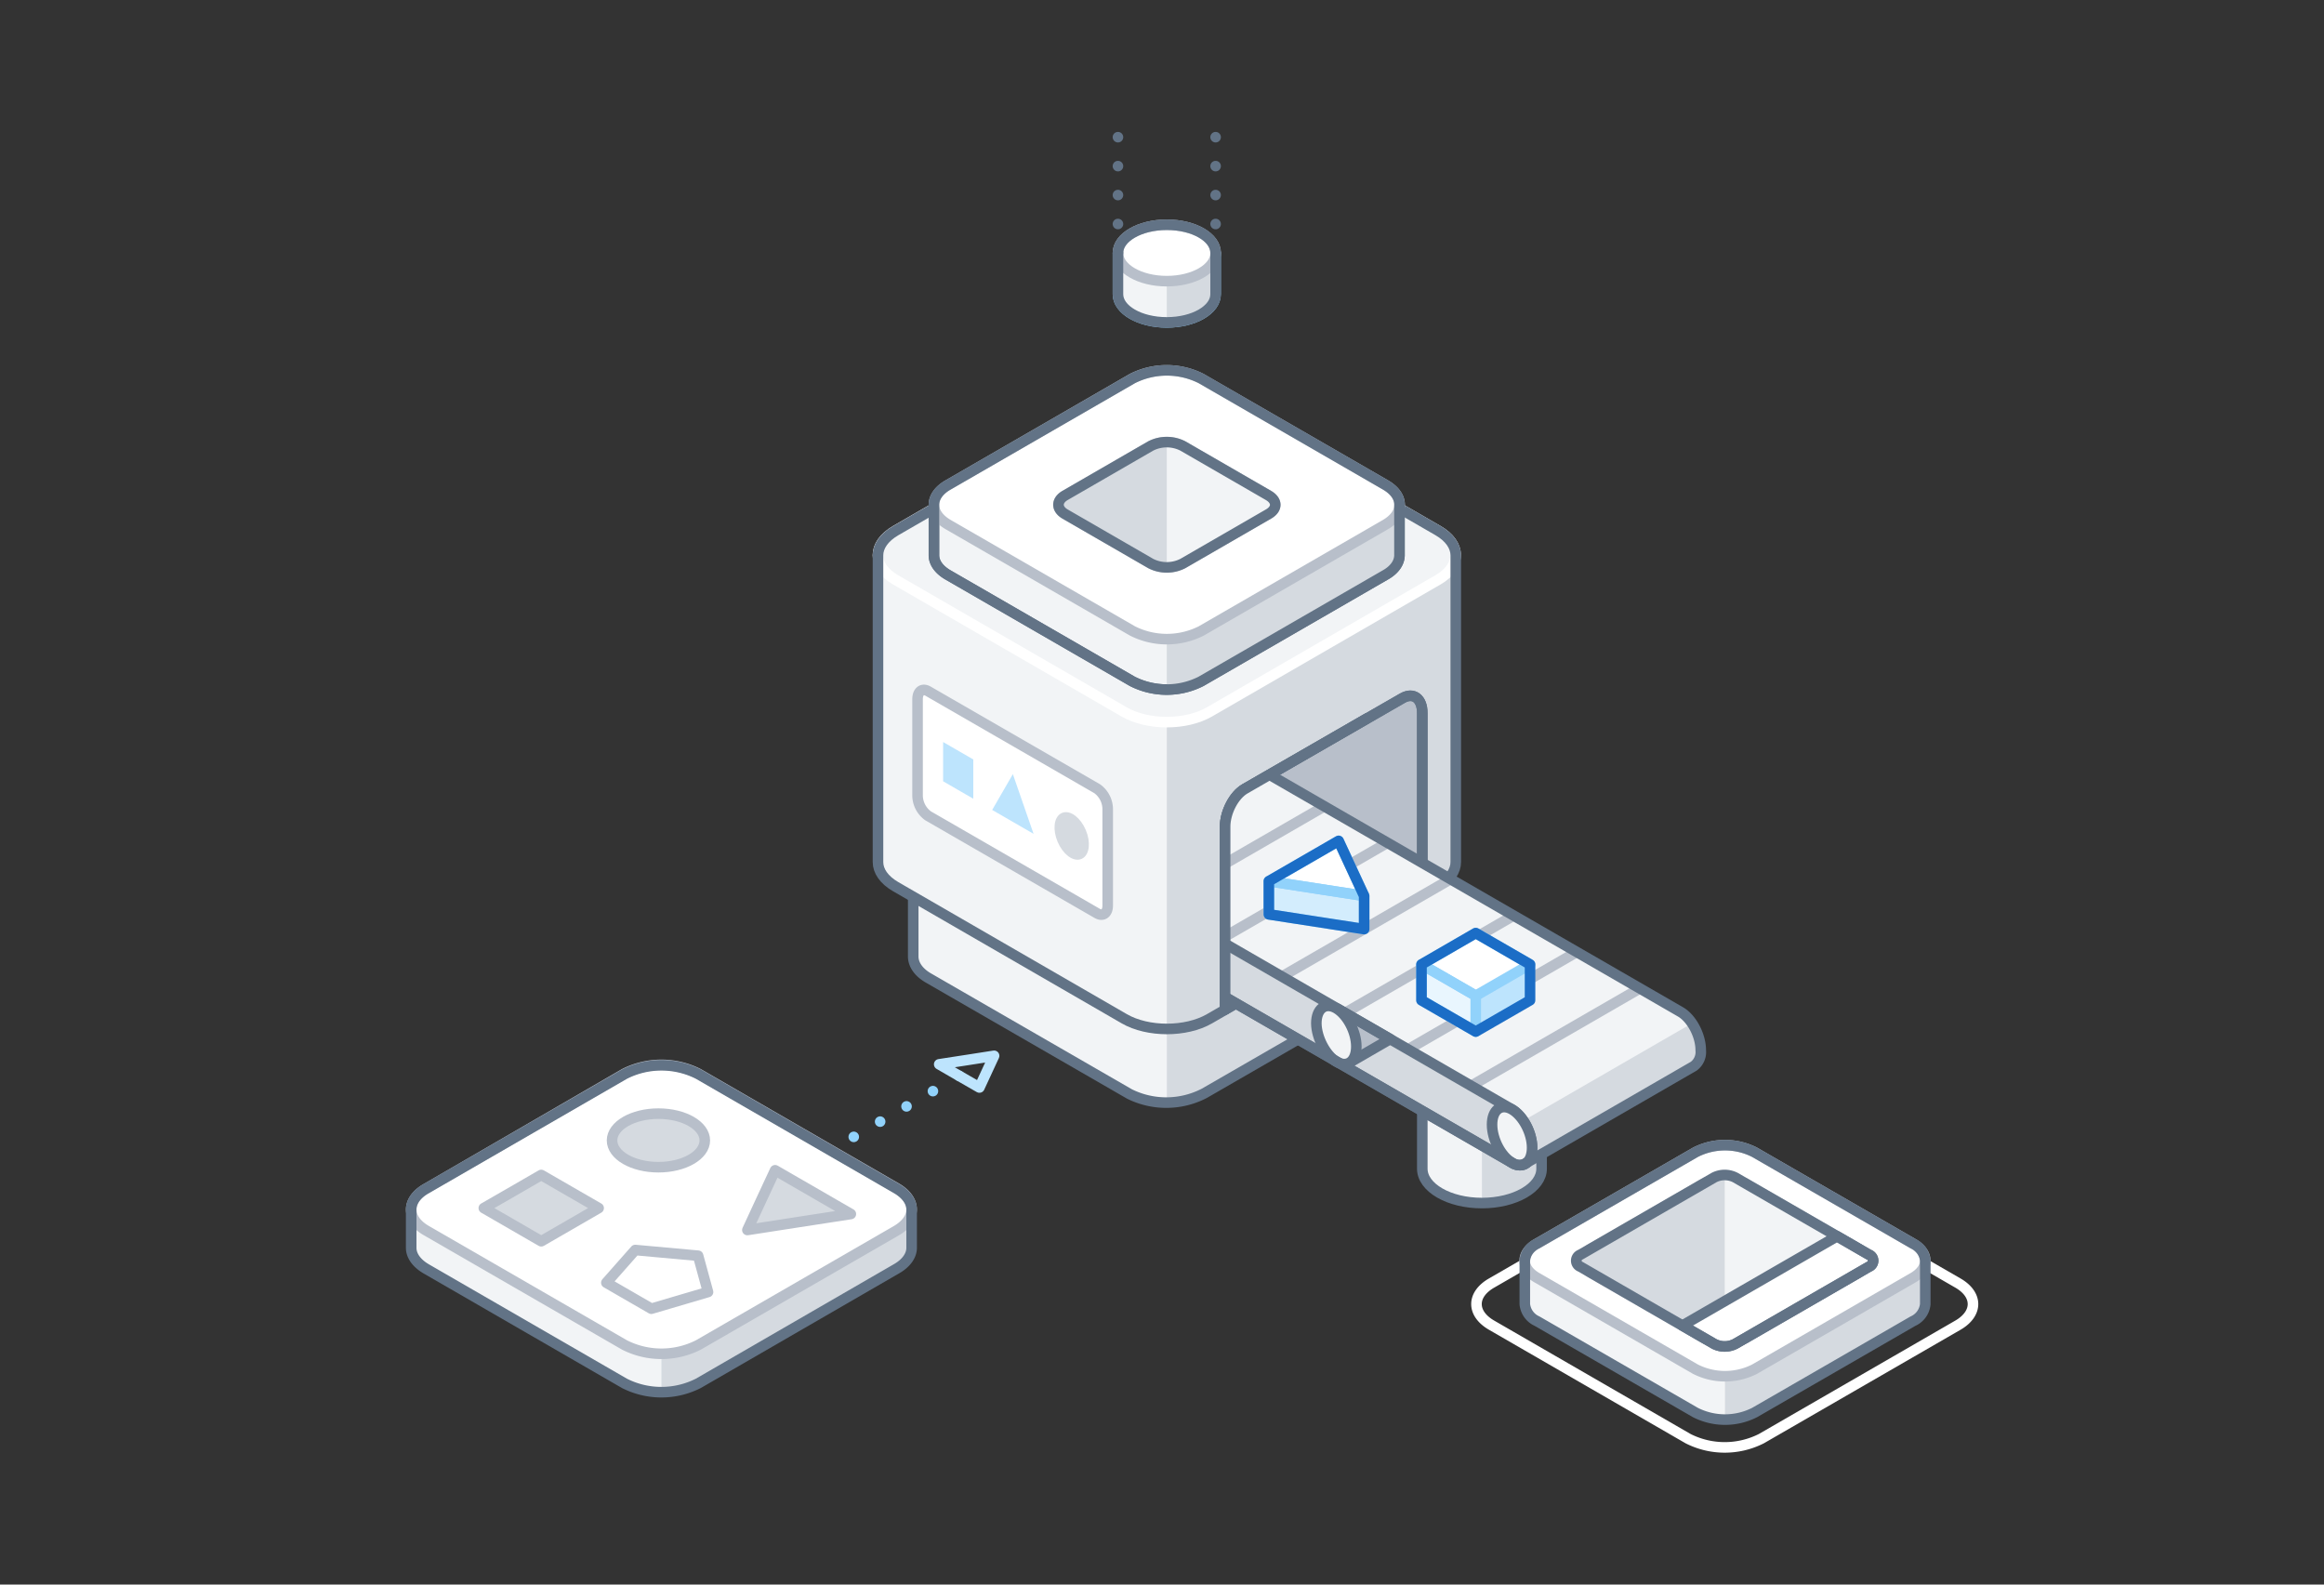 <svg xmlns="http://www.w3.org/2000/svg" xmlns:xlink="http://www.w3.org/1999/xlink" viewBox="0 0 440 300"><rect x="0" y="0" width="440" height="300" fill="#333333" stroke="none"/><defs><style>.cls-1,.cls-12,.cls-15,.cls-16,.cls-19,.cls-21,.cls-22,.cls-4,.cls-5,.cls-8{fill:none;}.cls-2,.cls-6{fill:#f2f4f6;}.cls-23,.cls-3{fill:#d5dae0;}.cls-14,.cls-16,.cls-4,.cls-6,.cls-9{stroke:#627386;}.cls-14,.cls-15,.cls-16,.cls-19,.cls-21,.cls-22,.cls-23,.cls-4,.cls-5,.cls-6,.cls-8,.cls-9{stroke-linecap:round;stroke-linejoin:round;}.cls-12,.cls-14,.cls-15,.cls-16,.cls-19,.cls-21,.cls-22,.cls-4,.cls-5,.cls-6,.cls-8,.cls-9{stroke-width:2px;}.cls-5{stroke:#fff;}.cls-14,.cls-7{fill:#fff;}.cls-12,.cls-8{stroke:#b8bfca;}.cls-13,.cls-9{fill:#b8bfca;}.cls-10{clip-path:url(#clip-path);}.cls-11{clip-path:url(#clip-path-2);}.cls-12,.cls-24{stroke-miterlimit:10;}.cls-15,.cls-21{stroke:#91d2fb;}.cls-16{stroke-dasharray:0 5.48;}.cls-17,.cls-24{fill:#bde4fd;}.cls-18{fill:#e9f6fe;}.cls-19{stroke:#1b6dc6;}.cls-20{fill:#d3edfd;}.cls-21{stroke-dasharray:0 5.77;}.cls-22,.cls-24{stroke:#bde4fd;}.cls-23{stroke:#d5dae0;}</style><clipPath id="clip-path"><path class="cls-1" d="M235.7,149.35l29.84-17.23c2.07-1.19,3.74.07,3.74,2.83v15.78l11.34-7.7s35.87-14.14,56.58-11.87,15.4,9.35,20.7,15.15,13.64,44.81,13.64,44.81-45.2,40.31-61.37,49.4S232,242,232,240.52v-84C232,153.75,233.63,150.54,235.7,149.35Z"/></clipPath><clipPath id="clip-path-2"><path class="cls-1" d="M229.78,141.77h0a2.41,2.41,0,0,1,2.47.2l86,49.63c2.09,1.21,3.79,4.45,3.79,7.24a3.33,3.33,0,0,1-1.32,3.06h0l-31.95,18.45L208,166.08Z"/></clipPath></defs><title>prism_pro_step4_alternate(1x1)</title><g id="Layer_2" data-name="Layer 2"><g id="Illustrations"><rect class="cls-1" width="440" height="300"/><path class="cls-2" d="M255,127.07l-27-15.62a15.65,15.65,0,0,0-14.17,0l-27,15.62H172.91v54c0,1.48,1,3,2.93,4.09l38,21.92A15.65,15.65,0,0,0,228,207l38-21.92c2-1.13,2.94-2.61,2.94-4.09v-54Z"/><path class="cls-3" d="M228,111.45a14.34,14.34,0,0,0-7.08-1.69v99A14.45,14.45,0,0,0,228,207l38-21.92c2-1.13,2.94-2.61,2.94-4.09v-54H255Z"/><path class="cls-4" d="M266,123l-38-21.92a15.65,15.65,0,0,0-14.17,0l-38,21.92c-2,1.13-2.93,2.61-2.93,4.1h0v54c0,1.48,1,3,2.93,4.09l38,21.92A15.65,15.65,0,0,0,228,207l38-21.92c2-1.13,2.94-2.61,2.94-4.09v-54C268.91,125.58,267.93,124.1,266,123Z"/><path class="cls-2" d="M269.28,181.35v39.91c0,3.6,5.06,6.51,11.29,6.51s11.3-2.91,11.3-6.51V181.35Z"/><path class="cls-3" d="M280.57,227.77c6.24,0,11.3-2.91,11.3-6.51V181.35h-11.3Z"/><path class="cls-4" d="M269.28,181.35v39.91c0,3.6,5.06,6.51,11.29,6.51s11.3-2.91,11.3-6.51V181.35Z"/><path class="cls-3" d="M220.91,105.12H275.6v58.07c0,1.68-1.12,3.37-3.35,4.66l-43.27,25a16.47,16.47,0,0,1-8.07,1.93Z"/><path class="cls-2" d="M220.91,105.12h-54.7v58.07c0,1.68,1.12,3.37,3.35,4.66l43.27,25a16.48,16.48,0,0,0,8.08,1.93Z"/><path class="cls-1" d="M166.21,105.12v58.07c0,1.68,1.12,3.37,3.35,4.66l43.27,25c4.46,2.58,11.69,2.58,16.15,0l43.27-25c2.23-1.29,3.35-3,3.35-4.66V105.12Z"/><path class="cls-2" d="M272.25,109.78l-43.27,25c-4.46,2.58-11.69,2.58-16.15,0l-43.27-25c-4.46-2.58-4.46-6.75,0-9.33l43.27-25c4.46-2.58,11.69-2.58,16.15,0l43.27,25C276.71,103,276.71,107.2,272.25,109.78Z"/><path class="cls-5" d="M272.25,109.78l-43.27,25c-4.46,2.58-11.69,2.58-16.15,0l-43.27-25c-4.46-2.58-4.46-6.75,0-9.33l43.27-25c4.46-2.58,11.69-2.58,16.15,0l43.27,25C276.71,103,276.71,107.2,272.25,109.78Z"/><path class="cls-4" d="M272.25,100.45,229,75.47c-4.46-2.58-11.69-2.58-16.15,0l-43.27,25c-2.23,1.29-3.35,3-3.35,4.67v58.07c0,1.68,1.12,3.37,3.35,4.66l43.27,25c4.46,2.58,11.69,2.58,16.15,0l43.27-25c2.23-1.29,3.35-3,3.35-4.66V105.12C275.6,103.43,274.48,101.74,272.25,100.45Z"/><path class="cls-6" d="M252.26,95.56,227.42,81.22a14.38,14.38,0,0,0-13,0L189.55,95.56H176.82v9.56c0,1.36.9,2.72,2.7,3.75L214.39,129a14.38,14.38,0,0,0,13,0l34.88-20.14c1.8-1,2.69-2.39,2.69-3.75V95.56Z"/><path class="cls-3" d="M227.42,81.22a13.31,13.31,0,0,0-6.51-1.56v50.91a13.31,13.31,0,0,0,6.51-1.56l34.88-20.14c1.8-1,2.69-2.39,2.69-3.75V95.56H252.26Z"/><path class="cls-7" d="M262.3,99.32l-34.88,20.14a14.45,14.45,0,0,1-13,0L179.52,99.32c-3.6-2.08-3.6-5.44,0-7.52l34.87-20.14a14.45,14.45,0,0,1,13,0L262.3,91.8C265.89,93.88,265.89,97.24,262.3,99.32Z"/><path class="cls-8" d="M240.18,97.31l-16.24,9.38a6.69,6.69,0,0,1-6.07,0l-16.24-9.38c-1.67-1-1.67-2.53,0-3.5l16.24-9.38a6.69,6.69,0,0,1,6.07,0l16.24,9.38C241.86,94.78,241.86,96.34,240.18,97.31Z"/><path class="cls-8" d="M262.3,99.32l-34.88,20.14a14.45,14.45,0,0,1-13,0L179.52,99.32c-3.6-2.08-3.6-5.44,0-7.52l34.87-20.14a14.45,14.45,0,0,1,13,0L262.3,91.8C265.89,93.88,265.89,97.24,262.3,99.32Z"/><path class="cls-4" d="M262.3,91.8,227.42,71.66a14.45,14.45,0,0,0-13,0L179.52,91.8c-1.8,1-2.7,2.4-2.7,3.76h0v9.56c0,1.36.9,2.72,2.7,3.75L214.39,129a14.38,14.38,0,0,0,13,0l34.88-20.14c1.8-1,2.69-2.39,2.69-3.75V95.56C265,94.2,264.1,92.84,262.3,91.8Z"/><path class="cls-9" d="M269.28,169.56V135c0-2.76-1.67-4-3.74-2.83L235.7,149.35c-2.07,1.19-3.75,4.4-3.75,7.15v34.62Z"/><path class="cls-4" d="M269.28,169.56V135c0-2.76-1.67-4-3.74-2.83L235.7,149.35c-2.07,1.19-3.75,4.4-3.75,7.15v34.62"/><g class="cls-10"><path class="cls-2" d="M229.78,141.77h0a2.41,2.41,0,0,1,2.47.2l86,49.63c2.09,1.21,3.79,4.45,3.79,7.24a3.33,3.33,0,0,1-1.32,3.06h0l-31.95,18.45L208,166.08Z"/><g class="cls-11"><line class="cls-12" x1="354.63" y1="175.43" x2="224.52" y2="250.54"/><line class="cls-12" x1="330.74" y1="175.43" x2="200.64" y2="250.54"/><line class="cls-12" x1="306.85" y1="175.43" x2="176.75" y2="250.54"/><line class="cls-12" x1="313.72" y1="157.67" x2="152.86" y2="250.54"/><line class="cls-12" x1="304.04" y1="149.47" x2="128.97" y2="250.54"/><line class="cls-12" x1="290.75" y1="143.35" x2="105.09" y2="250.54"/><line class="cls-12" x1="266.86" y1="143.35" x2="81.2" y2="250.54"/></g><path class="cls-3" d="M288.76,220.35l31.95-18.45h0a3.33,3.33,0,0,0,1.32-3.06,9.68,9.68,0,0,0-1.65-5.12L282.13,215.8Z"/><path class="cls-3" d="M220.85,182.38l65.43,37.77c2.09,1.21,3.79-.07,3.79-2.86h0c0-2.79-1.7-6-3.79-7.24l-75.81-43.77c-2.09-1.21-3.78.08-3.78,2.87h0C206.69,171.93,218.76,181.17,220.85,182.38Z"/><polygon class="cls-13" points="253.22 190.96 250.46 192.56 255.45 201.2 263.2 196.72 253.22 190.96"/><polygon class="cls-4" points="253.22 190.96 250.46 192.56 255.45 201.2 263.2 196.72 253.22 190.96"/><path class="cls-4" d="M220.85,182.38l65.43,37.77c2.09,1.21,3.79-.07,3.79-2.86h0c0-2.79-1.7-6-3.79-7.24l-75.81-43.77c-2.09-1.21-3.78.08-3.78,2.87h0C206.69,171.93,218.76,181.17,220.85,182.38Z"/><path class="cls-6" d="M286.28,220.15h0c2.09,1.21,3.79-.07,3.79-2.86h0c0-2.79-1.7-6-3.79-7.24h0c-2.09-1.21-3.79.07-3.79,2.86h0C282.49,215.7,284.19,218.94,286.28,220.15Z"/><path class="cls-6" d="M253,201h0c2.1,1.21,3.79-.07,3.79-2.86h0c0-2.79-1.69-6-3.79-7.24h0c-2.09-1.21-3.78.07-3.78,2.86h0C249.26,196.51,251,199.75,253,201Z"/><path class="cls-4" d="M322,198.84c0-2.79-1.7-6-3.79-7.24l-86-49.63a2.41,2.41,0,0,0-2.47-.2h0L208,166.08l0,0a3.3,3.3,0,0,0-1.33,3.05c0,2.78,12.07,12,14.16,13.23l65.43,37.77a2.41,2.41,0,0,0,2.46.18l0,0,31.95-18.45h0A3.33,3.33,0,0,0,322,198.84Z"/></g><path class="cls-4" d="M258.84,136,235.7,149.35c-2.07,1.19-3.75,4.4-3.75,7.15v34.62"/><path class="cls-2" d="M201.63,93.81l16.24-9.38a6.69,6.69,0,0,1,6.07,0l16.24,9.38c1.68,1,1.68,2.53,0,3.5l-16.24,9.38a6.69,6.69,0,0,1-6.07,0l-16.24-9.38C200,96.34,200,94.78,201.63,93.81Z"/><path class="cls-3" d="M220.91,83.71a6.27,6.27,0,0,0-3,.72l-16.24,9.38c-1.67,1-1.67,2.53,0,3.5l16.24,9.38a6.27,6.27,0,0,0,3,.72Z"/><path class="cls-4" d="M201.63,93.81l16.24-9.38a6.69,6.69,0,0,1,6.07,0l16.24,9.38c1.68,1,1.68,2.53,0,3.5l-16.24,9.38a6.69,6.69,0,0,1-6.07,0l-16.24-9.38C200,96.34,200,94.78,201.63,93.81Z"/><path class="cls-5" d="M282.42,250.9l37.18,21.47a15.36,15.36,0,0,0,13.88,0l37.19-21.47c3.83-2.21,3.83-5.8,0-8l-37.19-21.47a15.3,15.3,0,0,0-13.88,0l-37.18,21.47C278.58,245.1,278.58,248.69,282.42,250.9Z"/><path class="cls-3" d="M299.6,238.68,321,226.36a12.33,12.33,0,0,1,11.19,0l21.35,12.32h10.94v8.21a3.92,3.92,0,0,1-2.32,3.23l-30,17.31a12.39,12.39,0,0,1-11.19,0l-30-17.31a3.93,3.93,0,0,1-2.31-3.23v-8.21Z"/><path class="cls-2" d="M321,226.36a11.33,11.33,0,0,1,5.59-1.34v43.75a11.44,11.44,0,0,1-5.59-1.34l-30-17.31a3.93,3.93,0,0,1-2.31-3.23v-8.21H299.6Z"/><path class="cls-7" d="M291,241.91l30,17.31a12.39,12.39,0,0,0,11.19,0l30-17.31c3.09-1.78,3.09-4.67,0-6.46l-30-17.3a12.33,12.33,0,0,0-11.19,0l-30,17.3C287.88,237.24,287.88,240.13,291,241.91Z"/><path class="cls-8" d="M301.25,241l21.31,12.31a8.85,8.85,0,0,0,8,0L351.84,241c2.2-1.27,2.2-3.33,0-4.6l-21.32-12.3a8.79,8.79,0,0,0-8,0l-21.31,12.3C299.05,237.65,299.05,239.71,301.25,241Z"/><path class="cls-8" d="M291,241.91l30,17.31a12.39,12.39,0,0,0,11.19,0l30-17.31c3.09-1.78,3.09-4.67,0-6.46l-30-17.3a12.33,12.33,0,0,0-11.19,0l-30,17.3C287.88,237.24,287.88,240.13,291,241.91Z"/><path class="cls-4" d="M291,235.45l30-17.3a12.33,12.33,0,0,1,11.19,0l30,17.3a3.92,3.92,0,0,1,2.32,3.23h0v8.21a3.92,3.92,0,0,1-2.32,3.23l-30,17.31a12.39,12.39,0,0,1-11.19,0l-30-17.31a3.93,3.93,0,0,1-2.31-3.23v-8.21A3.93,3.93,0,0,1,291,235.45Z"/><path class="cls-3" d="M351.84,236.38l-21.32-12.3a8.79,8.79,0,0,0-8,0l-21.31,12.3c-2.2,1.27-2.2,3.33,0,4.6l21.31,12.31a8.85,8.85,0,0,0,8,0L351.84,241C354,239.71,354,237.65,351.84,236.38Z"/><path class="cls-2" d="M326.54,223.13a8.08,8.08,0,0,1,4,1l21.32,12.3c2.2,1.27,2.2,3.33,0,4.6l-21.32,12.31a8.19,8.19,0,0,1-4,1Z"/><path class="cls-14" d="M353.83,239.83l-25.3,14.6a4.37,4.37,0,0,1-4,0l-6-3.47h0l29.28-16.9h0l6,3.47A1.22,1.22,0,0,1,353.83,239.83Z"/><path class="cls-4" d="M353.83,237.53l-25.3-14.6a4.43,4.43,0,0,0-4,0l-25.29,14.6a1.22,1.22,0,0,0,0,2.3l25.29,14.6a4.37,4.37,0,0,0,4,0l25.3-14.6A1.22,1.22,0,0,0,353.83,237.53Z"/><path class="cls-15" d="M211.66,47.89V55.7c0,2.95,4.14,5.34,9.25,5.34s9.24-2.39,9.24-5.34V47.89Z"/><path class="cls-3" d="M230.15,47.89c0-3-4.14-5.34-9.24-5.34s-9.25,2.39-9.25,5.34h0V55.7c0,2.95,4.14,5.34,9.25,5.34s9.24-2.39,9.24-5.34V47.89Z"/><path class="cls-2" d="M211.66,47.89V55.7c0,2.95,4.14,5.34,9.25,5.34V42.55C215.8,42.55,211.66,44.94,211.66,47.89Z"/><ellipse class="cls-7" cx="220.91" cy="47.89" rx="9.25" ry="5.34"/><ellipse class="cls-8" cx="220.91" cy="47.89" rx="9.25" ry="5.34"/><path class="cls-4" d="M230.15,47.89c0-3-4.14-5.34-9.24-5.34s-9.25,2.39-9.25,5.34h0V55.7c0,2.95,4.14,5.34,9.25,5.34s9.24-2.39,9.24-5.34V47.89Z"/><line class="cls-4" x1="230.15" y1="47.89" x2="230.15" y2="47.89"/><line class="cls-16" x1="230.15" y1="42.41" x2="230.15" y2="28.71"/><line class="cls-4" x1="230.15" y1="25.97" x2="230.15" y2="25.97"/><line class="cls-4" x1="211.66" y1="47.89" x2="211.66" y2="47.89"/><line class="cls-16" x1="211.66" y1="42.41" x2="211.66" y2="28.71"/><line class="cls-4" x1="211.66" y1="25.97" x2="211.66" y2="25.97"/><polygon class="cls-7" points="279.4 176.65 269.13 182.59 269.13 189.38 279.4 195.31 289.68 189.38 289.68 182.59 279.4 176.65"/><polygon class="cls-17" points="289.68 189.38 279.4 195.31 279.4 188.52 289.68 182.59 289.68 189.38"/><polygon class="cls-18" points="269.13 189.38 279.4 195.31 279.4 188.52 269.13 182.59 269.13 189.38"/><polygon class="cls-15" points="269.13 189.38 279.4 195.31 279.4 188.52 269.13 182.59 269.13 189.38"/><polygon class="cls-15" points="289.68 182.59 279.4 176.65 269.13 182.59 279.4 188.52 289.68 182.59"/><polygon class="cls-19" points="279.4 176.65 269.13 182.59 269.13 189.38 279.4 195.31 289.68 189.38 289.68 182.59 279.4 176.65"/><polygon class="cls-7" points="240.23 166.83 258.27 169.62 253.44 159.2 240.23 166.83"/><polygon class="cls-20" points="258.27 169.62 258.27 175.9 240.23 173.11 240.23 166.83 258.27 169.62"/><polygon class="cls-15" points="240.23 166.83 258.27 169.62 253.44 159.2 240.23 166.83"/><polygon class="cls-15" points="258.27 169.62 258.27 175.9 240.23 173.11 240.23 166.83 258.27 169.62"/><polygon class="cls-19" points="253.44 159.2 258.27 169.62 258.27 175.9 240.23 173.11 240.23 166.83 253.44 159.2"/><line class="cls-15" x1="181.62" y1="203.7" x2="181.62" y2="203.7"/><line class="cls-21" x1="176.63" y1="206.58" x2="149.17" y2="222.44"/><line class="cls-15" x1="146.67" y1="223.88" x2="146.67" y2="223.88"/><polygon class="cls-22" points="177.82 201.5 183.02 200.7 188.21 199.89 186.82 202.89 185.43 205.89 181.62 203.7 177.82 201.5"/><path class="cls-1" d="M70.05,241.23,93.3,254.65l23.24,13.43a19.23,19.23,0,0,0,17.36,0l23.25-13.43,23.25-13.42c2.39-1.38,3.59-3.19,3.59-5s-1.2-3.62-3.59-5l-23.25-13.42L133.9,204.37a19.15,19.15,0,0,0-17.36,0L93.3,217.79,70.05,231.21c-2.39,1.39-3.59,3.2-3.59,5S67.66,239.85,70.05,241.23Z"/><path class="cls-3" d="M91.54,229l26.69-15.41a15.46,15.46,0,0,1,14,0L158.91,229H172.6v7.23c0,1.46-1,2.93-2.9,4L132.22,261.9a15.46,15.46,0,0,1-14,0L80.75,240.26c-1.93-1.11-2.9-2.58-2.9-4V229Z"/><path class="cls-2" d="M118.23,213.58a14.23,14.23,0,0,1,7-1.68v51.67a14.34,14.34,0,0,1-7-1.67L80.75,240.26c-1.93-1.11-2.9-2.58-2.9-4V229H91.54Z"/><path class="cls-7" d="M80.75,233l37.48,21.63a15.46,15.46,0,0,0,14,0L169.7,233c3.86-2.23,3.86-5.85,0-8.08l-37.48-21.64a15.46,15.46,0,0,0-14,0L80.75,225C76.89,227.18,76.89,230.8,80.75,233Z"/><polygon class="cls-7" points="161.09 229.84 151.29 231.35 141.5 232.87 144.12 227.21 146.75 221.56 153.92 225.7 161.09 229.84"/><polygon class="cls-7" points="102.47 235 97.04 231.86 91.6 228.72 97.04 225.59 102.47 222.45 107.91 225.59 113.34 228.72 107.91 231.86 102.47 235"/><polygon class="cls-7" points="114.8 242.85 120.27 236.66 132.17 237.74 134.05 244.61 123.32 247.77 114.8 242.85"/><path class="cls-8" d="M80.75,233l37.48,21.63a15.46,15.46,0,0,0,14,0L169.7,233c3.86-2.23,3.86-5.85,0-8.08l-37.48-21.64a15.46,15.46,0,0,0-14,0L80.75,225C76.89,227.18,76.89,230.8,80.75,233Z"/><path class="cls-4" d="M80.75,225l37.48-21.64a15.46,15.46,0,0,1,14,0L169.7,225c1.93,1.11,2.9,2.58,2.9,4h0v7.23c0,1.46-1,2.93-2.9,4L132.22,261.9a15.46,15.46,0,0,1-14,0L80.75,240.26c-1.93-1.11-2.9-2.58-2.9-4V229C77.85,227.53,78.82,226.06,80.75,225Z"/><polygon class="cls-3" points="161.09 229.84 151.29 231.35 141.5 232.87 144.12 227.21 146.75 221.56 153.92 225.7 161.09 229.84"/><polygon class="cls-3" points="102.47 235 97.04 231.86 91.6 228.72 97.04 225.59 102.47 222.45 107.91 225.59 113.34 228.72 107.91 231.86 102.47 235"/><ellipse class="cls-3" cx="124.66" cy="215.91" rx="8.78" ry="5.07"/><polygon class="cls-8" points="161.09 229.84 151.29 231.35 141.5 232.87 144.12 227.21 146.75 221.56 153.92 225.7 161.09 229.84"/><polygon class="cls-8" points="102.47 235 97.04 231.86 91.6 228.72 97.04 225.59 102.47 222.45 107.91 225.59 113.34 228.72 107.91 231.86 102.47 235"/><ellipse class="cls-8" cx="124.66" cy="215.91" rx="8.78" ry="5.07"/><polygon class="cls-8" points="114.8 242.85 120.27 236.66 132.17 237.74 134.05 244.61 123.32 247.77 114.8 242.85"/><path class="cls-7" d="M207.72,172.92l-32-18.46a4.81,4.81,0,0,1-2-3.85V132.39c0-1.49.9-2.17,2-1.53l32,18.46a4.81,4.81,0,0,1,2,3.85v18.22C209.74,172.88,208.84,173.56,207.72,172.92Z"/><path class="cls-8" d="M207.72,172.92l-32-18.46a4.81,4.81,0,0,1-2-3.85V132.39c0-1.49.9-2.17,2-1.53l32,18.46a4.81,4.81,0,0,1,2,3.85v18.22C209.74,172.88,208.84,173.56,207.72,172.92Z"/><ellipse class="cls-23" cx="202.9" cy="158.26" rx="2.39" ry="4.23" transform="translate(-45.76 92.08) rotate(-23.05)"/><polygon class="cls-24" points="183.77 150.35 179.06 147.63 179.06 141.35 183.77 144.07 183.77 150.35"/><polygon class="cls-24" points="188.53 153.16 191.65 147.76 194.77 156.76 188.53 153.16"/></g></g></svg>